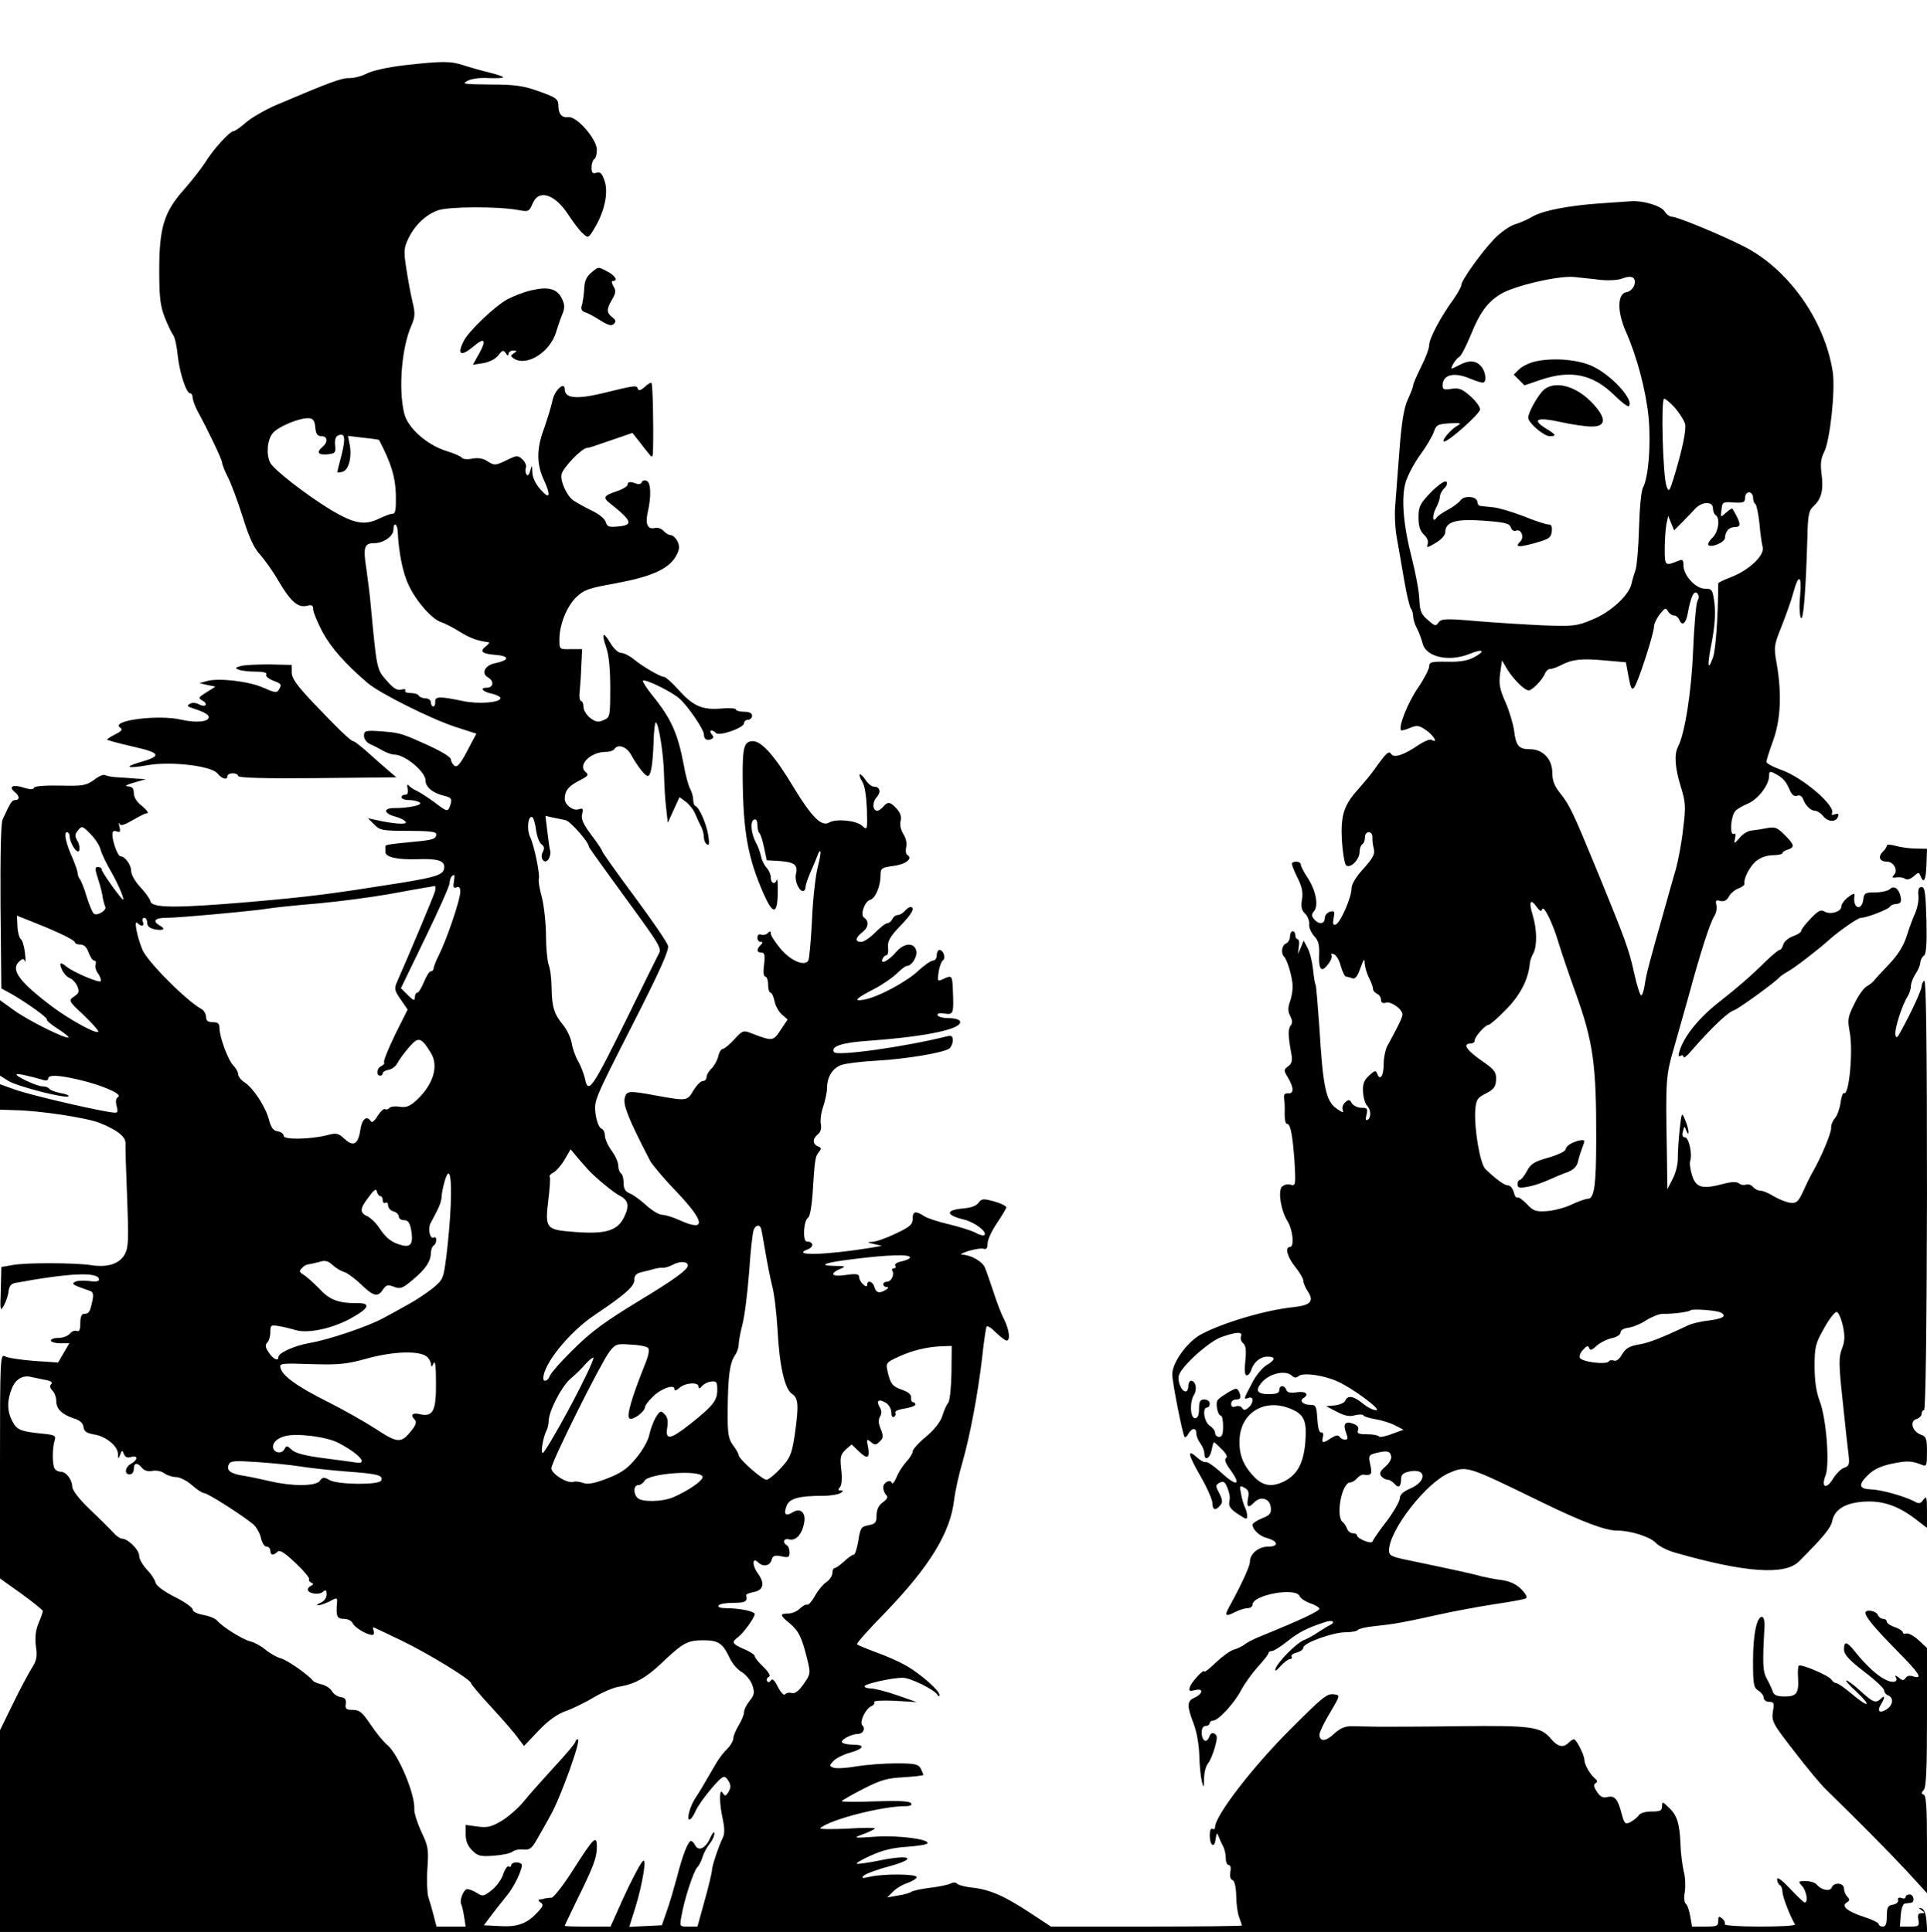 <?xml version="1.0" standalone="no"?>
<!DOCTYPE svg PUBLIC "-//W3C//DTD SVG 20010904//EN"
 "http://www.w3.org/TR/2001/REC-SVG-20010904/DTD/svg10.dtd">
<svg version="1.0" xmlns="http://www.w3.org/2000/svg"
 width="720pt" height="722pt" viewBox="0 0 720 722"
 preserveAspectRatio="xMidYMid meet">
<g transform="translate(0,722) scale(0.1,-0.1)"
fill="#000000" stroke="none">
<path d="M1510 6976 c-60 -7 -120 -20 -140 -31 -19 -10 -48 -17 -65 -17 -28 1
-70 -14 -272 -100 -40 -17 -90 -46 -112 -64 -21 -19 -43 -34 -48 -34 -14 0
-78 -70 -106 -117 -15 -23 -50 -68 -79 -101 -75 -84 -93 -142 -93 -302 0 -102
4 -134 21 -177 11 -28 25 -57 31 -65 6 -7 14 -42 17 -77 8 -67 32 -141 47
-141 5 0 9 -8 9 -17 1 -10 9 -32 18 -49 39 -71 92 -182 92 -193 0 -6 9 -30 21
-53 12 -23 37 -90 56 -150 24 -78 43 -118 65 -141 16 -18 48 -62 69 -99 45
-76 72 -100 106 -92 18 5 23 2 23 -13 0 -10 16 -49 35 -85 32 -59 85 -119 168
-190 44 -38 234 -133 324 -163 l83 -27 -22 -41 c-37 -73 -50 -89 -62 -77 -6 6
-11 16 -11 21 0 11 -42 35 -115 67 -72 32 -82 34 -147 39 -58 4 -63 2 -63 -17
0 -12 10 -25 23 -31 12 -5 33 -16 47 -24 14 -8 33 -15 43 -15 40 0 117 -64
117 -97 0 -25 28 -48 73 -58 23 -6 26 -11 21 -29 -10 -32 -11 -32 -57 3 -23
17 -53 37 -67 44 -14 6 -29 16 -33 22 -5 6 -7 0 -4 -12 3 -16 0 -23 -9 -23 -8
0 -14 -4 -14 -10 0 -5 12 -10 28 -10 15 0 33 -4 40 -9 15 -9 -38 -21 -96 -21
-42 0 -38 -21 6 -32 17 -5 34 -13 38 -20 7 -11 -47 -7 -113 8 l-28 6 23 -23
c21 -22 30 -24 127 -24 75 0 105 -3 105 -12 0 -18 -12 -22 -76 -28 -104 -10
-114 -12 -114 -18 0 -4 0 -13 0 -21 0 -19 43 -29 117 -27 77 3 103 -5 103 -29
0 -28 -24 -37 -166 -60 -265 -42 -335 -51 -564 -71 -271 -23 -363 -23 -368 3
-2 9 -19 33 -38 53 -19 20 -34 47 -34 60 0 23 -23 55 -40 55 -10 0 -30 55 -30
81 0 13 5 16 16 12 13 -5 15 -1 10 18 -3 13 -3 18 0 11 4 -10 17 -6 50 13 24
14 46 25 49 25 14 -1 7 10 -17 30 -17 13 -28 31 -28 46 0 18 -6 24 -22 25 -14
1 -6 6 22 14 l45 13 -35 2 c-19 2 -51 4 -71 5 -20 1 -41 5 -46 8 -6 4 -25 -4
-42 -18 -30 -21 -42 -23 -127 -21 -56 1 -95 -2 -97 -8 -2 -7 -16 -7 -40 1 -40
12 -56 3 -32 -17 19 -15 19 -30 2 -30 -13 0 -18 -9 -47 -72 -7 -15 -9 -135 -8
-327 l3 -305 37 -20 c62 -36 137 -90 133 -96 -2 -4 16 -19 41 -35 24 -15 42
-30 40 -32 -8 -8 -151 63 -203 101 l-53 38 0 -141 0 -141 32 -20 c35 -21 215
-67 224 -57 3 3 -10 9 -30 12 -20 4 -39 11 -42 16 -3 5 -14 9 -25 9 -21 0
-104 39 -97 45 3 4 47 -6 96 -20 13 -5 22 -3 22 4 0 15 37 14 114 -4 87 -20
164 -54 148 -64 -9 -5 -11 -17 -6 -35 6 -27 6 -27 -32 -21 -88 15 -303 66
-351 84 l-53 19 0 -48 0 -47 60 -2 c91 -2 262 -28 311 -47 66 -26 99 -52 98
-77 -1 -12 2 -103 6 -203 6 -153 5 -185 -8 -210 -19 -37 -65 -52 -127 -42 -60
9 -245 10 -295 0 l-40 -7 -2 -85 c-3 -80 -2 -83 12 -58 8 15 16 39 17 53 2 17
9 27 23 30 205 38 315 43 315 13 0 -7 -14 -9 -39 -5 -21 2 -44 1 -52 -4 -13
-8 -7 -11 59 -34 10 -4 12 -14 7 -37 -9 -42 -13 -48 -31 -48 -9 0 -14 -11 -14
-35 0 -25 -4 -33 -13 -29 -8 3 -20 -2 -27 -11 -7 -8 -25 -15 -41 -15 -16 0
-29 -4 -29 -10 0 -5 16 -10 35 -10 l34 0 -21 -36 -21 -36 -90 6 c-49 4 -98 11
-108 17 -18 9 -19 -2 -19 -410 l0 -420 80 -57 c44 -32 80 -61 80 -65 0 -3 -7
-24 -16 -45 -11 -27 -14 -53 -10 -86 6 -39 3 -54 -17 -85 -13 -21 -45 -81 -70
-133 l-47 -96 0 -377 0 -377 3601 0 3600 0 -3 42 c-2 26 -9 43 -18 46 -13 3
-13 2 0 -7 13 -9 13 -11 -1 -11 -12 0 -15 -7 -11 -25 4 -23 1 -25 -32 -25
l-37 0 3 43 c2 24 8 43 16 43 6 1 17 2 22 3 16 2 11 31 -5 31 -8 0 -15 -4 -15
-10 0 -5 -7 -7 -15 -3 -10 3 -15 0 -13 -8 2 -8 -7 -15 -19 -17 -19 -3 -23 -10
-23 -43 0 -28 -4 -39 -15 -39 -8 0 -15 4 -15 9 0 5 -24 17 -52 26 -65 21 -90
41 -68 55 12 7 12 12 2 22 -6 6 -12 20 -12 30 0 22 -38 25 -46 4 -6 -16 -38
-10 -55 10 -6 8 -25 14 -42 14 -29 0 -29 -1 -14 -18 17 -18 24 -62 10 -62 -3
0 -28 23 -55 52 -30 32 -48 45 -48 35 0 -9 5 -19 10 -22 6 -3 10 -15 10 -26 0
-16 28 -90 47 -121 2 -5 -57 -8 -132 -8 -77 0 -134 4 -131 9 3 5 -1 14 -9 21
-13 10 -15 9 -15 -9 0 -19 -6 -21 -49 -21 l-49 0 -7 40 c-4 22 -11 43 -17 46
-5 3 -7 23 -3 44 3 21 2 55 -4 76 -5 22 -11 66 -12 99 -3 80 -13 112 -44 140
-23 23 -25 23 -25 5 0 -17 -7 -20 -40 -20 -22 0 -42 -6 -47 -14 -4 -7 -18 -18
-30 -25 -21 -10 -23 -8 -34 31 -14 55 -26 69 -54 62 -16 -4 -26 1 -38 20 -12
18 -14 27 -5 32 8 5 7 10 -3 18 -18 15 -39 52 -39 69 0 18 -30 77 -39 77 -4 0
-12 -5 -19 -12 -21 -21 -41 -17 -68 15 -37 44 -71 49 -339 46 -126 -2 -261 -2
-300 -2 -38 1 -86 1 -105 2 -25 0 -43 -8 -65 -28 -31 -30 -55 -31 -55 -3 1 10
18 46 40 82 38 64 38 65 15 68 -26 4 -40 -7 -161 -128 -141 -140 -284 -325
-284 -368 0 -7 -4 -10 -10 -7 -6 4 -10 -6 -10 -24 0 -39 18 -50 22 -14 4 25 5
26 12 8 4 -11 12 -28 17 -37 5 -10 9 -29 9 -43 0 -14 5 -25 11 -25 7 0 9 -11
6 -26 -3 -15 0 -28 8 -30 8 -3 13 -26 14 -59 0 -29 5 -65 11 -80 5 -14 10 -28
10 -31 0 -2 -160 -4 -356 -4 l-357 0 -70 46 c-101 67 -155 91 -219 99 -32 3
-60 11 -63 16 -4 5 -13 5 -23 0 -9 -5 -44 -12 -77 -16 -33 -4 -64 -11 -70 -15
-5 -4 -28 -11 -50 -14 l-40 -7 21 21 c11 12 36 27 55 33 19 7 35 17 34 22 0
12 -126 13 -175 1 -28 -6 -33 -6 -23 4 7 7 49 23 95 35 109 30 81 46 -36 22
-44 -9 -82 -14 -85 -12 -2 3 22 17 54 31 41 19 82 29 132 32 40 3 76 8 78 13
10 15 -108 31 -194 25 -84 -6 -85 -5 -47 9 22 8 42 18 45 21 3 4 -43 4 -104 0
-60 -3 -105 -2 -100 2 36 32 231 82 317 82 19 0 27 4 22 11 -5 8 -46 10 -135
7 -70 -3 -126 -2 -124 1 2 3 38 24 81 46 65 33 89 40 150 43 41 3 74 6 74 9 0
2 -5 13 -10 24 -9 16 -22 19 -91 19 -44 0 -111 -5 -149 -11 -38 -7 -76 -9 -86
-5 -16 6 -16 8 0 25 9 10 37 24 62 31 53 15 58 30 10 30 -19 0 -37 4 -40 9 -6
9 36 31 59 31 19 0 30 19 17 32 -12 12 12 63 34 72 8 3 13 10 10 15 -4 5 28 7
76 5 l83 -5 -74 26 c-40 14 -84 25 -97 25 -13 0 -24 4 -24 8 0 9 102 32 143
32 28 0 116 -43 129 -63 5 -8 8 -8 8 -1 0 16 -68 76 -122 108 -24 14 -75 37
-112 50 -38 14 -71 28 -74 31 -3 3 44 56 104 117 167 173 245 300 259 423 4
33 18 96 31 140 28 98 58 255 74 395 6 57 14 108 16 112 3 5 19 -5 35 -22 17
-16 35 -30 40 -30 15 0 10 40 -9 79 -11 20 -29 68 -41 106 -13 39 -27 79 -32
90 -11 22 -52 45 -83 46 -12 0 -1 6 23 14 24 7 49 11 57 8 10 -3 14 3 14 20 0
14 16 48 35 76 19 28 35 55 35 59 0 5 -20 15 -45 22 -41 11 -47 11 -59 -5 -7
-11 -29 -19 -56 -21 -69 -6 -68 -25 3 -42 41 -11 87 -46 75 -58 -4 -3 -19 1
-35 10 -16 8 -61 22 -99 31 -38 9 -79 22 -91 30 -32 21 -43 19 -43 -10 0 -21
-10 -30 -63 -55 -35 -17 -75 -31 -88 -31 -21 -1 -20 -2 6 -8 l30 -7 -40 -7
c-173 -28 -302 -31 -237 -6 24 9 22 29 -3 29 -17 0 -13 79 5 90 6 4 13 42 16
86 8 130 10 142 23 158 11 13 10 17 -3 22 -20 8 -21 28 0 45 10 8 14 22 11 38
-3 14 1 44 9 66 7 22 14 52 14 67 0 43 20 76 54 88 17 6 76 13 131 16 110 6
253 30 273 46 6 6 12 19 12 30 0 16 -5 19 -22 15 -160 -40 -412 -75 -422 -59
-13 22 30 36 137 43 214 16 344 44 334 72 -2 7 -21 12 -42 12 -21 0 -40 5 -42
11 -2 7 8 9 27 6 33 -5 34 0 30 93 -2 49 -4 51 -34 37 -24 -11 -24 -10 -19 26
3 20 11 40 16 43 12 8 2 39 -13 39 -5 0 -10 -9 -10 -20 0 -11 -6 -20 -14 -20
-8 0 -32 -17 -54 -37 -42 -41 -152 -100 -204 -109 -43 -8 -30 5 40 41 29 15
66 41 82 56 16 16 33 29 38 29 19 0 41 36 35 58 -8 31 -46 28 -75 -6 -27 -32
-60 -49 -51 -26 3 7 9 14 15 14 5 0 8 13 6 30 -2 23 7 39 45 79 45 46 58 71
38 71 -5 0 -14 -7 -21 -15 -7 -8 -19 -15 -27 -15 -7 0 -16 -7 -19 -15 -4 -8
-12 -15 -18 -15 -7 0 -27 -16 -46 -35 -19 -19 -42 -35 -52 -35 -25 0 -23 15 5
37 22 17 25 41 5 54 -15 10 3 61 23 66 20 6 39 51 39 93 0 25 4 28 49 34 46 6
73 28 51 41 -6 4 -7 17 -4 30 3 14 -1 33 -11 48 -9 15 -14 34 -10 49 4 16 -1
30 -15 46 -24 26 -33 27 -50 7 -7 -8 -17 -15 -22 -15 -18 0 -20 31 -3 50 18
20 13 40 -10 40 -8 0 -22 11 -31 25 -9 14 -19 23 -22 21 -2 -3 2 -16 10 -28 9
-14 15 -54 17 -103 2 -78 2 -79 -18 -61 -22 20 -97 27 -123 12 -28 -17 -65 20
-133 132 -70 117 -119 172 -152 172 -33 0 -39 -23 -38 -140 2 -203 20 -298 79
-432 34 -77 51 -76 52 4 1 35 -1 57 -3 51 -7 -21 -23 -15 -23 8 0 11 -7 27
-15 35 -8 9 -18 27 -21 42 -3 15 -11 38 -19 52 -19 35 -23 82 -7 87 7 3 12 -4
12 -20 0 -13 3 -27 8 -31 4 -4 12 -29 17 -54 l10 -47 50 -3 c54 -4 67 -15 59
-48 -6 -24 11 -64 26 -64 6 0 10 7 10 15 0 8 9 34 19 57 11 24 22 52 26 62 3
10 8 17 10 14 3 -2 -2 -30 -10 -61 -8 -31 -18 -120 -21 -196 -4 -77 -10 -145
-14 -151 -14 -23 -67 0 -104 45 -20 24 -36 49 -36 56 0 10 -3 10 -11 2 -6 -6
-18 -9 -25 -6 -8 3 -14 -1 -14 -11 0 -9 5 -16 12 -16 9 0 9 -3 0 -12 -16 -16
-15 -28 3 -28 12 0 14 -9 10 -45 -4 -28 -2 -45 5 -45 5 0 10 -13 10 -30 0 -16
4 -30 9 -30 5 0 11 -14 15 -31 3 -18 16 -40 27 -50 l22 -19 -26 -39 c-28 -43
-31 -43 -111 -12 -28 11 -32 10 -62 -23 -18 -20 -38 -36 -43 -36 -6 0 -14 -12
-17 -27 -4 -16 -15 -36 -25 -46 -11 -10 -19 -24 -19 -32 0 -8 -6 -15 -14 -15
-8 0 -23 -16 -35 -35 -23 -40 -25 -40 -136 -20 -107 20 -114 19 -121 -9 -6
-27 15 -80 95 -234 8 -15 51 -66 97 -114 109 -114 114 -154 13 -108 -24 11
-53 20 -65 20 -11 0 -38 16 -60 36 -21 19 -49 40 -61 44 -17 7 -23 18 -23 39
0 16 -4 33 -10 36 -5 3 -10 16 -10 29 0 12 -11 37 -25 56 -14 19 -25 44 -25
56 0 12 -6 24 -14 27 -8 3 -17 27 -21 55 -6 48 -4 53 135 326 104 204 140 284
136 301 -3 13 -60 96 -126 185 -66 89 -120 165 -120 169 0 3 -18 31 -41 61
-30 40 -39 60 -34 78 5 20 3 23 -14 17 -20 -6 -51 17 -51 40 0 29 14 47 53 67
34 17 38 22 26 32 -33 25 16 76 75 76 14 0 28 5 31 10 13 21 46 10 63 -21 24
-43 52 -79 62 -79 12 0 19 42 22 128 1 39 5 72 8 72 11 0 30 -123 31 -196 1
-38 4 -94 8 -124 l6 -55 22 48 22 48 24 -18 c13 -10 30 -31 36 -48 7 -16 17
-38 22 -47 5 -10 9 -27 9 -37 0 -11 5 -23 12 -27 8 -5 9 5 4 36 -7 42 -33 102
-48 108 -5 2 -8 13 -8 23 0 11 -5 30 -12 42 -6 12 -17 51 -23 87 -23 121 -47
174 -119 263 -21 26 -36 50 -34 53 8 8 110 -42 138 -68 32 -29 90 -115 90
-132 0 -18 10 -25 26 -19 11 4 12 9 3 19 -13 16 2 19 17 4 12 -12 104 20 104
37 0 7 7 13 15 13 8 0 15 7 15 15 0 10 -10 15 -30 15 -16 0 -30 4 -30 8 0 5
-25 7 -55 4 -71 -6 -105 9 -159 69 -24 27 -49 49 -54 49 -14 0 -80 38 -115 67
-16 13 -37 23 -47 23 -10 0 -27 16 -39 36 -28 47 -35 39 -16 -16 10 -28 15
-80 15 -151 0 -106 -1 -110 -24 -120 -20 -9 -29 -8 -50 7 -14 11 -26 29 -26
42 0 12 -4 22 -9 22 -5 0 -8 17 -5 38 2 20 5 64 6 97 l3 59 -42 0 c-43 -1 -43
-1 -43 36 0 55 27 123 63 158 29 28 46 34 147 52 131 24 197 53 224 99 15 26
16 37 8 57 -7 13 -18 24 -26 24 -7 0 -19 7 -27 16 -7 8 -21 13 -30 11 -29 -8
-39 14 -29 58 14 60 12 112 -4 118 -8 3 -16 1 -18 -5 -3 -7 -11 -9 -19 -6 -24
9 -34 8 -34 -3 0 -6 -17 -17 -38 -24 -53 -18 -56 -24 -27 -47 83 -66 88 -81
26 -86 -31 -3 -38 0 -43 17 -3 12 -26 31 -57 45 -28 14 -58 31 -67 38 -23 19
-46 70 -41 95 4 23 74 97 95 99 6 0 19 4 27 7 8 3 44 15 79 27 l64 22 26 -33
c14 -18 31 -40 38 -48 10 -13 13 -9 13 24 2 85 -1 240 -6 244 -2 2 -14 -4 -25
-15 -16 -14 -23 -15 -26 -7 -5 14 -6 14 -137 -18 -94 -22 -136 -17 -136 16 0
32 -39 -4 -46 -43 -4 -20 -18 -65 -30 -100 -29 -76 -30 -133 -4 -191 30 -64
25 -81 -10 -41 -19 21 -30 45 -31 64 -1 29 -1 30 -8 6 -4 -15 -10 -20 -14 -13
-4 6 -5 18 -2 25 3 8 -3 22 -13 31 -17 16 -21 16 -61 -4 -40 -19 -44 -19 -68
-4 -17 12 -36 15 -58 11 -19 -4 -36 -2 -39 3 -3 5 -30 17 -60 26 -72 23 -144
87 -156 141 -22 91 -9 246 27 327 14 33 15 45 4 90 -7 29 -17 84 -23 124 -10
63 -9 76 7 110 24 51 66 91 112 107 40 14 223 15 299 1 39 -7 41 -6 54 24 22
55 83 36 133 -41 19 -29 43 -61 55 -71 20 -18 21 -18 46 25 36 62 50 131 34
174 -9 26 -16 33 -30 28 -14 -4 -18 0 -18 20 0 14 5 28 10 31 6 3 10 19 10 35
0 40 -75 126 -106 122 -26 -3 -38 12 -38 47 -1 21 -11 28 -71 49 -58 21 -89
26 -182 26 -100 1 -109 2 -86 14 15 8 47 12 79 10 30 -1 54 0 54 3 0 3 -24 11
-52 18 -29 7 -72 19 -96 27 -49 16 -78 16 -222 0z m-332 -1353 c2 -25 8 -33
23 -33 23 0 25 -22 4 -40 -24 -20 -17 -31 18 -28 29 3 32 6 29 34 -2 21 2 33
12 37 25 10 28 -9 12 -74 -9 -33 -16 -62 -16 -64 0 -2 9 -1 20 2 23 6 36 57
26 104 l-6 30 58 -7 c31 -3 57 -7 58 -8 45 -85 61 -138 63 -203 1 -56 -1 -73
-12 -73 -8 0 -29 -8 -48 -17 -56 -28 -95 -21 -184 32 -94 58 -210 148 -225
175 -16 30 -12 86 9 111 20 25 103 59 136 56 15 -1 21 -11 23 -34z m308 -390
c4 -80 19 -154 41 -200 28 -60 87 -127 121 -138 13 -4 45 -20 70 -36 41 -25
67 -34 107 -39 6 0 1 -7 -9 -15 -25 -19 -15 -28 31 -32 59 -4 59 -20 1 -32
-37 -8 -51 -38 -24 -53 23 -13 20 -38 -5 -38 -29 0 -15 -16 21 -23 16 -4 30
-11 30 -16 0 -17 -83 -23 -140 -11 -86 18 -105 18 -104 -2 1 -10 -2 -18 -7
-18 -5 0 -9 7 -9 15 0 8 -9 15 -19 15 -11 0 -23 5 -26 10 -3 6 -17 10 -31 10
-14 0 -23 4 -20 9 4 5 -3 7 -15 4 -15 -4 -29 4 -54 33 -38 43 -37 41 -60 284
-3 36 -11 96 -16 133 -13 81 -8 97 28 97 36 0 73 26 73 51 0 30 15 22 16 -8z
m517 -1115 c3 -23 12 -47 20 -53 11 -8 12 -16 5 -29 -13 -24 8 -49 22 -26 5 8
8 22 6 30 -3 8 -7 41 -11 73 l-7 58 26 -6 c14 -3 36 -7 49 -10 18 -4 87 -82
87 -99 0 -3 56 -81 124 -174 146 -200 150 -206 136 -229 -5 -10 -55 -110 -110
-223 -141 -286 -152 -301 -165 -239 -4 17 -15 46 -25 63 -10 17 -21 48 -24 68
-4 21 -18 50 -31 66 -34 41 -43 68 -44 138 0 34 -5 74 -11 88 -5 15 -10 64
-10 110 0 45 -7 108 -15 141 -9 32 -14 64 -12 69 6 16 -17 126 -32 158 -14 27
-8 83 8 74 5 -3 11 -25 14 -48z m-1663 -17 c16 -16 32 -41 36 -57 4 -15 22
-53 40 -83 28 -49 55 -115 41 -101 -18 18 -77 102 -77 110 0 6 -6 10 -14 10
-12 0 -12 -7 1 -47 9 -27 16 -57 17 -69 2 -11 6 -25 9 -32 8 -12 -28 -36 -42
-27 -5 3 -17 31 -27 63 -9 31 -21 61 -26 67 -4 5 -8 15 -8 22 0 7 -9 32 -19
56 -25 55 -34 97 -21 97 5 0 10 -6 10 -14 0 -25 27 -68 35 -56 4 7 2 23 -5 36
-11 19 -11 26 0 39 16 20 17 20 50 -14z m1356 -177 c-4 -19 -1 -24 10 -20 10
4 14 -2 14 -17 0 -28 -50 -176 -79 -234 -12 -23 -21 -47 -21 -53 0 -5 -5 -10
-10 -10 -6 0 -17 -18 -26 -40 -9 -22 -20 -40 -25 -40 -5 0 -9 -8 -9 -17 0 -14
-5 -13 -26 8 l-26 26 91 188 c50 103 91 195 91 205 0 15 8 30 17 30 2 0 1 -12
-1 -26z m-71 -36 c-6 -20 -95 -232 -140 -334 -13 -29 -12 -34 12 -69 l26 -38
-47 -94 c-25 -52 -44 -98 -41 -103 3 -4 -2 -10 -10 -14 -17 -6 -21 -36 -5 -36
6 0 10 4 10 9 0 5 10 11 22 13 12 2 27 13 33 25 6 12 25 38 43 59 36 41 45 39
82 -21 30 -49 9 -118 -53 -176 -25 -23 -39 -29 -64 -25 -18 3 -35 0 -39 -5 -3
-5 -10 -7 -15 -4 -5 3 -17 -8 -28 -25 -11 -19 -22 -27 -25 -21 -16 25 -34 9
-40 -33 -8 -53 -26 -63 -60 -31 -22 20 -29 22 -63 13 -63 -16 -163 -18 -163
-3 0 8 -10 15 -22 17 -16 2 -25 13 -33 43 -12 48 -58 118 -91 140 -13 8 -24
22 -24 30 0 8 -8 23 -18 33 -20 20 -52 107 -52 141 0 16 -6 21 -25 21 -18 0
-25 5 -25 20 0 10 -8 24 -17 29 -56 30 -204 179 -221 222 -21 51 -32 113 -19
100 16 -16 27 -13 21 4 -4 8 -1 15 5 15 6 0 11 -8 11 -19 0 -12 9 -20 28 -24
33 -6 43 1 19 14 -29 17 -19 29 26 29 44 0 330 26 382 35 17 3 100 12 186 19
85 8 204 24 265 35 60 11 120 22 134 24 14 2 29 5 33 6 5 0 5 -9 2 -21z
m-1402 -156 c31 -14 57 -29 57 -34 0 -4 9 -8 21 -8 13 0 23 -10 30 -30 6 -16
15 -30 21 -30 6 0 8 -6 5 -14 -3 -7 1 -24 10 -35 8 -12 12 -25 9 -28 -7 -7
-102 34 -127 54 -24 20 -30 16 -17 -12 6 -13 19 -27 28 -30 9 -3 22 -16 28
-29 9 -21 8 -27 -11 -40 -22 -15 -22 -16 37 -71 32 -31 56 -58 53 -61 -8 -9
-108 46 -172 94 -126 95 -158 140 -121 171 11 9 15 9 19 -1 3 -7 3 7 0 32 -3
25 -10 48 -16 51 -5 4 -11 25 -12 47 l-2 40 51 -20 c28 -11 77 -31 109 -46z
m1975 -884 c31 -33 92 -82 113 -94 37 -18 42 -39 21 -82 -24 -51 -68 -65 -184
-56 -109 8 -112 12 -99 121 5 42 8 81 5 85 -3 4 4 12 15 17 10 6 29 27 41 48
l22 38 29 -35 c17 -19 33 -38 37 -42z m-514 -133 c-2 -55 -10 -140 -16 -188
-11 -86 -12 -89 -52 -122 -23 -18 -63 -45 -91 -60 -27 -15 -68 -38 -91 -50
-55 -31 -206 -82 -277 -94 -57 -10 -117 -37 -117 -53 0 -17 -20 -7 -36 18 -13
19 -14 28 -5 37 6 6 11 23 11 39 0 26 2 27 33 22 17 -3 46 -10 62 -15 45 -13
134 5 204 43 68 37 79 58 29 58 -72 -1 -106 11 -145 54 -22 22 -48 46 -59 52
-16 10 -17 14 -6 25 7 8 18 14 25 14 7 1 25 5 40 9 22 7 33 4 50 -12 12 -11
32 -23 44 -26 12 -4 40 -25 62 -46 46 -45 63 -49 82 -19 12 17 18 19 41 10 24
-9 32 -6 70 26 48 40 67 68 68 100 0 12 5 25 10 28 6 3 10 13 10 21 0 8 -4 13
-9 9 -14 -8 -23 31 -13 52 5 10 17 32 26 50 9 17 16 39 16 50 0 10 5 36 11 57
18 64 28 23 23 -89z m-263 35 c5 0 9 -7 9 -16 0 -8 5 -12 10 -9 6 3 10 -1 10
-10 0 -9 9 -19 20 -22 11 -3 20 -12 20 -19 0 -8 9 -14 20 -14 14 0 21 -9 26
-35 9 -51 0 -67 -33 -59 -39 10 -59 25 -86 65 -12 19 -33 38 -45 44 -29 13
-28 29 6 72 20 28 28 32 30 20 2 -9 8 -17 13 -17z m1423 -122 c2 -7 9 -47 16
-88 7 -41 18 -97 25 -125 8 -27 16 -100 20 -160 7 -140 27 -225 54 -244 25
-16 26 -45 10 -157 -11 -69 -16 -82 -52 -121 -22 -24 -46 -43 -53 -43 -16 0
-104 78 -104 92 0 5 -9 21 -21 37 -18 25 -21 42 -20 137 1 123 8 170 27 199 8
11 14 29 14 40 0 11 6 45 14 75 8 30 19 118 25 195 5 78 13 149 17 158 7 20
23 22 28 5z m556 -107 c0 -5 -14 -11 -31 -15 -17 -3 -28 -10 -24 -16 3 -5 1
-10 -5 -10 -6 0 -9 -4 -6 -9 9 -14 -4 -41 -20 -41 -8 0 -14 -4 -14 -10 0 -5 6
-10 13 -10 8 0 7 -4 -3 -10 -23 -15 -37 -12 -43 10 -5 21 -27 28 -27 9 0 -8
-5 -8 -15 1 -8 7 -15 19 -15 27 0 12 -10 14 -51 8 -54 -8 -62 6 -15 25 17 7
12 9 -23 9 -71 1 -39 13 71 26 127 16 208 18 208 6z m-830 -30 c0 -16 -51 -53
-180 -131 -131 -80 -180 -115 -252 -187 -43 -42 -80 -85 -84 -95 -5 -18 -24
-25 -24 -9 0 53 97 173 191 236 115 77 149 108 149 131 0 18 7 25 28 30 15 3
36 9 47 12 11 3 25 5 31 4 6 -1 24 4 39 12 26 14 55 12 55 -3z m-149 -308 c7
-7 2 -30 -12 -64 -51 -127 -69 -193 -57 -200 13 -8 58 26 58 43 0 5 12 22 28
37 29 31 82 50 82 30 0 -8 7 -6 18 4 22 20 72 23 72 5 1 -9 4 -8 13 2 7 8 22
16 35 17 19 2 22 -2 22 -31 0 -40 -15 -59 -99 -126 -77 -61 -96 -64 -88 -15 4
24 1 40 -10 50 -14 15 -17 13 -33 -12 -9 -16 -20 -45 -24 -65 -4 -21 -25 -58
-49 -87 -33 -40 -56 -56 -108 -76 -49 -19 -72 -23 -90 -17 -13 5 -30 7 -37 4
-22 -7 -82 30 -82 51 0 23 183 390 216 434 23 30 27 32 80 28 31 -1 60 -7 65
-12z m1134 -93 c-1 -54 -6 -105 -12 -112 -6 -7 -16 -29 -22 -49 -7 -23 -30
-52 -61 -78 -28 -23 -50 -48 -50 -55 0 -7 -10 -24 -23 -38 -13 -14 -30 -40
-37 -58 -8 -19 -16 -28 -18 -22 -5 16 -32 2 -32 -17 0 -9 5 -22 11 -28 8 -8 4
-15 -12 -27 -16 -11 -23 -26 -24 -48 0 -28 -4 -33 -30 -38 -27 -5 -31 -10 -38
-58 -5 -28 -12 -52 -17 -52 -5 0 -21 -11 -36 -25 -15 -14 -31 -25 -35 -25 -5
0 -9 -8 -9 -19 0 -10 -10 -25 -23 -34 -12 -8 -31 -31 -42 -51 -11 -20 -24 -35
-29 -33 -5 2 -18 -5 -28 -15 -10 -10 -29 -18 -43 -18 -32 0 -32 -6 6 -37 34
-29 45 -52 65 -133 13 -53 13 -56 -13 -93 -19 -27 -32 -37 -45 -34 -10 3 -21
0 -25 -5 -3 -6 -15 6 -26 27 -13 26 -21 34 -27 25 -5 -8 -10 -8 -14 -2 -3 6 0
12 6 15 9 3 2 16 -19 37 -18 17 -33 35 -33 41 0 5 -18 17 -40 26 -45 20 -48
26 -22 45 20 15 62 73 62 86 0 10 -57 22 -108 22 -20 0 -31 4 -27 10 3 6 28
10 56 10 44 0 53 5 47 28 -1 4 11 9 27 12 38 7 44 33 16 71 -22 30 -20 62 2
40 18 -18 44 -13 50 9 4 16 11 19 36 14 27 -6 31 -4 31 14 0 12 -4 24 -10 27
-18 11 -11 28 9 22 24 -6 47 18 55 59 9 40 -12 61 -43 42 -26 -16 -34 -7 -22
24 10 28 46 38 136 38 28 0 57 5 65 10 12 8 12 10 1 10 -10 0 -11 3 -2 13 6 8
8 33 4 66 -5 45 -3 54 16 73 l23 20 27 -26 c32 -31 42 -26 34 18 -6 28 -5 30
11 17 15 -12 19 -12 33 2 14 13 14 20 4 46 -9 20 -10 35 -3 47 7 12 6 23 -1
35 -15 24 -4 33 22 17 12 -7 21 -23 21 -36 0 -13 4 -20 10 -17 6 4 8 10 5 15
-3 6 12 13 35 16 22 4 40 10 40 15 0 5 -4 9 -9 9 -5 0 -8 8 -7 17 1 12 -11 21
-33 29 -36 12 -45 23 -55 70 -7 30 -4 33 40 53 51 24 108 38 165 40 l35 1 -1
-100z m-1960 60 c8 -7 15 -20 16 -29 0 -12 2 -11 9 4 6 13 9 -11 9 -72 1 -106
-11 -129 -60 -118 -29 7 -37 -3 -19 -21 7 -7 4 -19 -10 -37 -41 -52 -52 -52
-136 3 -42 27 -123 73 -181 102 -112 56 -168 96 -175 126 -5 17 3 18 116 14
106 -3 132 0 211 22 96 26 192 29 220 6z m592 -76 c-49 -103 -151 -284 -159
-284 -9 0 1 57 13 82 5 9 9 26 9 37 0 36 47 128 81 158 18 15 44 40 57 56 14
15 27 25 29 23 2 -2 -11 -34 -30 -72z m-2022 -10 c25 -4 33 -10 26 -17 -6 -6
-5 -14 5 -24 8 -8 14 -25 14 -38 0 -30 20 -50 64 -65 24 -7 36 -18 38 -33 2
-17 12 -23 41 -28 43 -7 87 -43 88 -73 0 -20 1 -20 8 -2 7 18 8 18 14 2 5 -12
13 -15 27 -11 26 8 26 -11 0 -25 -23 -13 -27 -40 -5 -40 8 0 15 9 15 20 0 24
13 26 31 4 8 -10 22 -14 38 -11 15 3 35 -1 45 -9 11 -8 31 -14 44 -14 13 0 40
-13 59 -30 18 -16 39 -30 46 -30 13 0 143 -83 184 -117 11 -10 24 -33 28 -50
4 -19 13 -33 21 -33 8 0 14 -7 14 -15 0 -18 12 -19 27 -4 8 8 26 -3 67 -42 30
-28 53 -56 51 -60 -3 -4 1 -10 7 -13 10 -5 10 -7 1 -12 -7 -3 -13 -9 -13 -14
0 -15 40 -22 55 -10 12 10 15 9 15 -9 0 -13 -9 -25 -22 -31 -13 -5 -17 -9 -10
-9 7 -1 26 6 43 14 29 16 30 15 28 -7 -4 -48 0 -58 26 -58 14 0 28 -7 32 -15
6 -16 53 -45 74 -45 6 0 8 7 5 16 -3 9 -3 14 1 12 5 -2 51 -24 103 -49 98 -47
260 -146 260 -159 0 -4 35 -46 78 -92 42 -46 87 -97 98 -114 l22 -29 53 56
c37 39 70 63 104 75 28 10 74 33 104 51 30 18 70 35 90 39 61 9 104 33 161 87
81 77 98 87 157 87 57 0 73 -10 100 -67 9 -20 29 -43 45 -52 15 -9 33 -31 39
-48 9 -28 8 -37 -10 -59 -12 -15 -21 -34 -21 -43 0 -9 -9 -31 -20 -49 -11 -18
-20 -40 -20 -49 0 -8 -10 -26 -22 -38 -13 -12 -32 -37 -43 -56 -48 -83 -61
-105 -77 -129 -20 -30 -33 -80 -22 -80 5 0 16 15 23 32 8 18 35 56 60 85 40
46 46 49 58 35 15 -21 16 -32 3 -52 -9 -13 -11 -13 -20 0 -13 21 -13 -40 1
-100 6 -28 7 -52 1 -65 -18 -37 -42 -110 -42 -125 0 -8 -12 -59 -27 -112 l-27
-98 -33 0 c-34 0 -34 0 -27 38 10 61 44 165 58 182 8 8 17 26 21 40 4 14 16
36 26 49 11 13 19 31 18 40 0 9 -7 1 -15 -17 -17 -39 -43 -52 -56 -29 -5 10
-12 17 -16 17 -11 0 -32 -54 -52 -133 -11 -40 -27 -97 -38 -127 l-19 -55 -61
-3 -61 -3 24 76 c27 90 42 185 27 170 -12 -11 -56 -98 -95 -187 l-26 -58 -85
0 c-48 0 -86 1 -86 3 0 2 20 43 44 93 63 127 76 162 76 201 0 48 -11 37 -90
-87 -35 -55 -71 -101 -79 -102 -9 0 -20 -2 -26 -3 -5 -2 -14 -3 -20 -4 -5 -1
-3 -6 5 -11 12 -8 10 -14 -14 -39 -39 -41 -73 -53 -140 -49 l-58 3 30 40 c17
22 42 54 56 71 26 31 56 93 56 114 0 5 -9 10 -20 10 -11 0 -20 -5 -20 -11 0
-5 -4 -8 -9 -4 -5 3 -15 -11 -21 -30 -6 -19 -26 -46 -43 -59 -29 -23 -34 -24
-54 -11 -12 8 -29 15 -37 15 -14 0 -31 -44 -22 -58 2 -4 7 -24 10 -44 l6 -38
-55 0 -54 0 -11 43 c-6 23 -15 54 -20 69 -4 15 -6 63 -3 106 5 71 3 83 -23
137 -15 33 -27 71 -26 83 4 55 -59 205 -100 240 -16 13 -44 48 -64 78 -30 45
-41 54 -66 54 -25 0 -29 4 -26 23 2 16 -3 23 -20 25 -12 2 -26 12 -32 22 -5
10 -22 21 -37 25 -15 3 -30 10 -33 13 -16 22 -99 80 -122 85 -14 4 -39 18 -55
31 -16 14 -42 28 -58 32 -30 8 -104 54 -124 78 -7 8 -30 17 -52 21 -22 4 -39
12 -39 20 0 7 -30 29 -67 47 -43 22 -69 42 -72 54 -2 10 -16 32 -32 48 -16 17
-29 40 -29 52 0 22 -42 64 -65 64 -6 0 -21 10 -32 23 -11 12 -50 51 -87 86
-40 38 -66 72 -66 85 -1 27 -23 56 -43 56 -9 0 -19 5 -23 12 -9 14 -9 76 0
105 6 18 1 21 -52 26 -77 8 -90 14 -107 48 -19 36 -19 77 0 122 14 34 41 49
72 41 6 -1 28 -6 48 -10z m1097 -235 c80 -41 119 -85 64 -74 -12 2 -65 9 -119
16 -67 9 -103 18 -117 31 -17 16 -20 17 -28 1 -11 -19 -42 -11 -42 10 0 17 17
33 45 40 42 12 153 -2 197 -24z m-142 -89 c30 -5 108 -14 172 -19 122 -9 140
-14 132 -34 -6 -17 -162 -16 -193 2 -21 12 -26 11 -36 -3 -16 -21 -104 -21
-188 -1 -34 8 -78 17 -97 20 -47 7 -64 19 -56 40 6 16 17 17 109 11 56 -4 127
-11 157 -16z m1505 -38 c5 -13 -54 -54 -111 -78 -41 -17 -116 -18 -132 -2 -17
17 -15 48 3 48 7 0 18 7 23 16 16 28 207 42 217 16z"/>
<path d="M2150 711 c0 -5 -35 -47 -78 -93 -42 -46 -94 -104 -114 -129 -21 -26
-59 -59 -84 -74 -39 -23 -54 -26 -90 -21 l-44 6 0 -36 c0 -24 8 -43 24 -59 21
-21 31 -24 81 -20 31 2 63 9 70 15 7 6 26 10 41 8 22 -2 31 4 48 34 12 20 36
63 53 94 37 65 116 284 102 284 -5 0 -9 -4 -9 -9z"/>
<path d="M5980 6460 c-118 -8 -216 -27 -255 -50 -16 -10 -46 -23 -66 -29 -19
-6 -53 -30 -76 -54 -48 -50 -123 -155 -123 -172 0 -7 -13 -30 -29 -53 -47 -64
-91 -147 -91 -171 0 -12 -13 -48 -30 -81 -16 -33 -30 -64 -30 -70 0 -6 -9 -29
-20 -53 -14 -30 -23 -83 -31 -187 -6 -80 -13 -174 -16 -210 -3 -35 0 -89 6
-120 5 -30 18 -100 27 -155 9 -55 21 -104 26 -110 4 -5 8 -18 8 -28 0 -10 6
-31 14 -45 8 -15 17 -40 21 -55 11 -52 98 -72 175 -41 51 21 63 12 18 -12 -23
-13 -53 -18 -100 -17 -60 1 -68 -1 -68 -17 0 -10 -19 -47 -43 -82 -38 -56 -73
-145 -62 -157 2 -2 18 2 34 9 26 11 34 9 61 -10 27 -19 45 -50 19 -35 -5 4
-27 -5 -47 -18 -55 -38 -93 -51 -104 -35 -9 14 -19 4 -63 -58 -11 -16 -37 -47
-57 -70 -57 -62 -69 -100 -64 -196 3 -44 10 -86 15 -91 15 -15 51 20 51 49 0
13 5 26 10 29 6 3 10 15 10 26 0 10 6 19 14 19 8 0 14 -8 14 -17 -1 -10 1 -30
5 -44 5 -21 -2 -34 -38 -75 -28 -30 -45 -58 -45 -74 0 -33 -41 -128 -59 -135
-10 -4 -12 2 -8 24 5 25 3 28 -13 24 -11 -3 -20 -14 -20 -24 0 -23 -23 -25
-40 -4 -10 12 -10 18 0 30 18 21 6 80 -25 126 -14 21 -25 43 -25 49 0 10 -23
14 -32 5 -3 -3 6 -27 19 -53 18 -35 22 -56 18 -83 -5 -27 -2 -41 12 -54 10
-10 16 -28 15 -39 -2 -12 7 -31 18 -44 16 -16 20 -33 19 -65 -3 -60 8 -74 32
-42 11 13 18 29 14 35 -3 6 0 7 9 4 9 -3 21 -24 26 -45 6 -21 15 -39 20 -39 4
0 15 -3 23 -6 11 -4 19 7 30 38 12 34 16 38 16 18 1 -14 8 -38 16 -54 8 -15
15 -34 15 -41 0 -7 7 -15 15 -19 8 -3 15 -13 15 -22 0 -11 6 -15 19 -11 20 5
61 -25 61 -44 0 -9 -7 -25 -30 -69 -8 -14 -19 -36 -27 -50 -7 -14 -13 -44 -13
-67 0 -44 -14 -64 -24 -36 -6 14 -9 13 -31 -7 -19 -18 -24 -32 -22 -61 1 -21
8 -44 15 -51 15 -15 16 -45 2 -53 -7 -4 -9 2 -4 19 5 23 3 26 -19 26 -14 0
-30 8 -36 17 -7 14 -12 15 -24 4 -9 -7 -13 -20 -10 -29 5 -12 0 -11 -24 6 -39
27 -50 83 -63 300 -6 84 -12 157 -14 161 -3 4 -7 31 -10 59 -3 29 -12 64 -20
79 l-15 28 -10 -25 -11 -25 3 28 c3 15 0 27 -4 27 -5 0 -9 7 -9 15 0 8 -4 15
-10 15 -5 0 -10 -9 -10 -20 0 -11 -7 -23 -15 -26 -15 -6 -20 -35 -8 -48 13
-12 33 -81 33 -113 0 -17 -5 -44 -11 -59 -7 -21 -7 -34 2 -51 8 -16 9 -26 2
-35 -11 -13 -10 -41 2 -106 5 -26 2 -37 -12 -47 -17 -13 -17 -15 0 -43 22 -38
22 -60 0 -58 -13 1 -17 -5 -15 -19 2 -11 3 -37 2 -57 0 -21 3 -38 9 -38 13 0
21 -42 28 -143 5 -87 4 -90 -16 -84 -11 3 -25 -1 -32 -9 -14 -18 -3 -88 22
-128 20 -33 26 -96 9 -96 -20 0 -10 -38 20 -75 17 -21 30 -44 30 -52 0 -7 7
-25 16 -38 25 -38 12 -53 -53 -60 -106 -11 -263 -58 -346 -102 -52 -29 -107
-105 -107 -149 0 -30 39 -226 46 -234 3 -3 10 3 15 13 13 22 29 22 29 0 0 -10
7 -27 15 -37 8 -11 15 -28 15 -38 0 -29 20 -20 27 12 3 17 7 30 9 30 2 0 15
-12 29 -26 17 -17 23 -29 16 -33 -7 -5 -2 -19 14 -41 46 -63 27 -68 -36 -10
-24 22 -48 38 -54 36 -5 -2 -20 6 -32 17 -39 35 -35 13 12 -69 25 -43 45 -89
45 -101 0 -26 12 -30 29 -9 10 11 9 21 -3 45 -15 28 -15 31 1 40 14 7 20 4 29
-19 7 -16 11 -37 8 -47 -5 -22 2 -33 39 -56 24 -16 27 -16 27 -2 0 9 -4 24 -9
33 -4 9 -11 32 -14 50 -6 30 -5 32 13 22 15 -8 18 -17 13 -40 -6 -33 1 -38 24
-14 24 24 57 14 61 -18 3 -23 -2 -30 -32 -42 -20 -8 -36 -19 -36 -24 0 -18 26
-43 54 -50 43 -12 45 -32 4 -32 -36 0 -68 -27 -68 -58 0 -15 -32 -85 -76 -165
-20 -36 -16 -40 20 -22 16 8 37 15 47 15 11 0 19 6 19 13 0 37 163 66 176 32
3 -8 21 -20 40 -27 19 -6 34 -16 34 -20 0 -9 -77 -45 -220 -103 -25 -10 -52
-24 -60 -31 -8 -6 -26 -15 -40 -19 -14 -4 -44 -26 -67 -48 -24 -23 -43 -38
-43 -34 0 13 -47 -37 -54 -57 -5 -16 -3 -17 20 -12 32 8 29 -14 -4 -29 -27
-12 -28 -30 -2 -97 12 -31 20 -80 21 -118 1 -36 5 -78 9 -95 7 -29 8 -29 9 9
0 22 7 47 14 55 8 9 19 36 26 60 10 36 10 45 -1 52 -8 5 -15 2 -20 -12 -10
-26 -28 -15 -28 17 0 15 6 24 15 24 8 0 15 5 15 10 0 6 6 10 13 10 19 0 82 68
105 115 12 22 39 60 61 85 23 25 41 48 41 53 0 4 6 7 13 7 6 0 32 16 57 36 44
35 74 50 138 71 30 11 46 2 20 -11 -7 -3 -26 -15 -43 -26 -16 -11 -41 -25 -55
-30 -28 -13 -94 -79 -104 -106 -4 -12 2 -9 18 9 14 15 30 27 36 27 6 0 9 4 6
9 -3 5 5 12 19 15 14 4 25 12 25 19 0 17 110 57 158 57 22 0 43 4 46 9 3 4 31
11 63 14 76 8 107 14 234 42 58 13 155 31 214 40 60 9 112 18 117 22 6 3 -2
18 -17 33 -19 19 -41 30 -73 35 -26 3 -60 10 -77 14 -30 9 -104 25 -262 58
-75 15 -83 19 -83 39 0 75 139 254 226 290 65 27 64 27 345 -110 150 -73 237
-106 281 -106 51 0 122 -23 144 -45 11 -13 45 -30 75 -38 258 -74 409 -85 461
-32 91 91 119 125 124 151 9 43 48 67 116 72 70 5 128 -14 194 -64 l44 -34 0
62 c0 54 -2 59 -13 44 -11 -16 -17 -17 -36 -6 -37 19 -123 43 -160 44 -45 1
-49 17 -12 53 21 21 47 34 90 43 57 12 74 11 114 -5 15 -6 17 -1 17 49 0 50
-3 58 -24 65 -31 12 -42 51 -15 58 10 3 19 12 19 19 0 8 4 14 9 14 6 0 10 304
11 806 0 546 -3 803 -10 799 -5 -3 -10 -13 -10 -21 0 -14 -38 -96 -78 -169
-13 -24 -17 -27 -20 -12 -4 20 25 111 45 142 7 11 13 29 13 40 0 11 8 31 17
45 9 13 18 33 18 43 1 10 7 22 14 26 8 5 11 44 9 132 -3 102 -6 124 -18 124
-11 0 -14 -9 -12 -32 2 -18 -4 -47 -12 -65 -8 -18 -23 -57 -32 -87 -12 -37
-33 -70 -66 -105 -27 -28 -52 -55 -56 -61 -4 -5 -16 -15 -27 -21 -11 -6 -32
-35 -46 -65 -25 -49 -26 -60 -18 -104 14 -69 -2 -242 -21 -230 -4 2 -10 -14
-13 -36 -3 -22 -12 -48 -21 -58 -8 -9 -15 -25 -14 -36 1 -19 -39 -114 -69
-165 -8 -14 -24 -46 -35 -71 -18 -39 -25 -46 -47 -44 -14 1 -42 12 -61 23 -19
12 -42 22 -51 22 -9 0 -22 6 -29 14 -6 8 -18 12 -26 9 -8 -3 -20 -1 -27 5 -8
6 -27 6 -57 -2 -79 -21 -102 -15 -117 29 -7 21 -11 47 -8 56 9 27 -5 89 -20
89 -9 0 -11 8 -7 22 5 21 6 21 13 2 5 -12 8 -14 8 -4 0 8 -6 29 -13 45 -12 30
-13 29 -20 -35 -4 -36 -7 -83 -7 -105 1 -23 -7 -57 -19 -80 l-20 -39 -2 144
c-5 261 -3 281 24 375 14 50 40 142 58 205 43 159 79 271 95 296 8 12 11 31 8
42 -4 17 -1 20 15 15 14 -3 24 2 32 17 6 11 22 25 36 30 13 5 23 13 22 17 -4
17 16 59 40 82 17 15 39 24 64 25 21 0 38 4 38 8 0 4 9 10 20 13 27 9 25 18
-12 55 -28 28 -36 31 -67 25 -20 -4 -46 -8 -58 -9 -12 -1 -32 -13 -43 -27 -21
-24 -22 -24 -17 -1 3 12 1 20 -4 16 -17 -10 -13 63 4 84 6 8 27 20 46 28 38
15 81 70 81 104 0 18 3 19 22 9 30 -16 41 -28 55 -61 8 -18 17 -26 28 -22 9 4
18 -1 22 -12 9 -25 29 -44 45 -44 7 0 22 -9 31 -21 19 -22 48 -22 55 0 3 10 0
12 -12 8 -10 -4 -15 -3 -11 3 16 27 -106 132 -187 162 -32 11 -58 25 -58 31 0
5 11 41 25 79 28 78 33 172 14 285 -12 65 -11 71 18 143 16 41 36 96 43 123
20 74 33 70 26 -9 -4 -38 -2 -75 3 -83 9 -14 18 93 24 296 2 91 5 105 25 123
28 27 36 59 28 120 -5 37 -2 58 10 81 22 44 42 230 32 299 -30 195 -169 390
-340 473 -95 47 -242 107 -261 107 -8 0 -21 9 -28 21 -14 20 -79 40 -124 37
-11 -1 -63 -4 -115 -8z m0 -286 c32 -3 67 -1 84 6 18 7 33 7 39 1 15 -15 -2
-49 -26 -53 -34 -5 -35 -72 -3 -145 43 -97 76 -223 86 -325 9 -102 -1 -222
-21 -260 -7 -12 -13 -80 -15 -152 -2 -72 -8 -142 -13 -156 -5 -14 -12 -37 -15
-52 -10 -43 -79 -107 -148 -134 -57 -24 -70 -25 -182 -21 -67 3 -179 10 -250
16 -115 10 -130 9 -141 -5 -10 -15 -14 -14 -40 9 -25 21 -30 33 -32 78 -1 30
-14 97 -27 149 -33 127 -42 232 -23 291 8 25 32 70 54 100 22 30 44 68 50 84
9 27 14 30 59 33 44 2 47 1 26 -11 -23 -13 -59 -57 -46 -57 17 0 134 104 134
120 0 10 -16 32 -37 50 -30 27 -42 31 -70 27 -27 -5 -33 -2 -33 12 0 41 42 52
103 26 20 -8 41 -15 47 -15 16 0 12 42 -7 62 -20 22 -45 23 -84 2 -29 -15 -30
-15 -20 5 6 11 17 24 24 28 7 4 25 40 41 78 34 85 63 126 113 156 50 31 215
69 273 64 25 -3 70 -7 100 -11z m279 -479 c17 -20 33 -46 37 -59 5 -23 -10
-96 -43 -204 -15 -49 -18 -52 -26 -30 -14 35 -22 328 -9 328 5 0 24 -16 41
-35z m291 -334 c0 -11 4 -22 9 -25 4 -3 11 -36 15 -73 3 -37 9 -77 12 -88 8
-30 -51 -85 -114 -110 -29 -11 -52 -22 -52 -25 -1 -134 -10 -252 -20 -278 -20
-54 -22 -30 -4 60 11 58 14 104 10 142 -7 53 -9 56 -36 56 -34 0 -80 49 -80
87 0 20 -4 24 -17 18 -52 -21 -53 -21 -53 43 0 33 3 74 6 92 l7 32 11 -27 11
-27 30 30 c17 17 39 40 49 51 25 27 66 28 66 2 0 -11 5 -23 10 -26 18 -11 11
-63 -12 -85 -12 -11 -18 -23 -15 -27 12 -11 62 11 62 27 1 24 15 40 36 40 26
0 25 13 -8 69 -2 2 -12 -4 -24 -15 -21 -19 -21 -19 -17 11 3 29 5 30 46 27 36
-2 42 0 42 18 0 11 7 20 15 20 8 0 15 -9 15 -19z m-208 -387 c-5 -11 -12 -93
-16 -184 -6 -155 -31 -313 -57 -362 -14 -28 -11 -77 11 -148 18 -58 19 -75 9
-155 -5 -49 -18 -119 -28 -155 -11 -36 -33 -117 -51 -180 -48 -170 -59 -211
-65 -252 -3 -21 -9 -38 -13 -38 -4 0 -16 37 -26 83 -20 90 -31 120 -134 372
-95 231 -107 256 -142 300 -22 27 -30 48 -30 77 0 51 -35 88 -83 88 -42 0 -53
12 -60 71 -4 26 -18 73 -32 105 -22 49 -25 68 -20 107 l7 49 20 -34 c24 -38
64 -78 80 -78 13 0 53 41 61 64 4 9 12 16 19 16 7 0 25 6 40 14 42 22 77 26
163 18 l80 -7 10 -54 c8 -43 12 -51 21 -40 14 17 74 202 74 228 0 10 10 31 22
46 18 23 22 25 30 11 5 -9 15 -16 22 -16 8 0 16 -7 20 -15 10 -27 25 -16 32
23 11 61 23 87 35 75 7 -7 8 -17 1 -29z m-599 -1145 c11 -14 16 -17 19 -7 6
17 40 -52 62 -127 10 -33 38 -116 63 -185 66 -183 78 -269 77 -550 0 -168 -7
-220 -31 -220 -9 0 -36 -10 -60 -21 -24 -12 -66 -23 -92 -25 -42 -3 -51 0 -76
26 -15 16 -31 27 -35 25 -5 -3 -11 6 -14 20 -4 14 -13 25 -21 25 -14 0 -44 22
-85 61 -20 19 -42 150 -38 219 3 38 7 46 33 60 38 19 45 28 45 62 0 21 -10 34
-47 59 -63 43 -81 69 -48 69 8 0 15 5 15 12 0 14 40 58 52 58 5 0 35 26 66 58
53 54 83 113 88 172 1 9 6 25 13 37 15 29 14 90 -3 146 -15 49 -7 61 17 26z
m688 -1515 c21 -13 6 -22 -46 -29 -30 -3 -67 -12 -82 -20 -95 -45 -143 -64
-182 -70 -33 -6 -47 -14 -60 -36 -10 -18 -22 -27 -30 -24 -8 3 -17 2 -20 -3
-9 -13 -102 -2 -108 14 -3 7 3 21 13 31 13 14 18 15 22 5 3 -10 10 -8 27 8 13
12 39 25 57 29 19 4 33 13 33 21 0 9 12 16 29 18 16 2 46 14 67 28 21 13 49
24 61 24 38 -1 98 7 104 13 7 7 102 0 115 -9z m455 -50 c8 -38 7 -57 -4 -85
-12 -32 -12 -57 3 -195 9 -88 19 -178 22 -201 4 -35 2 -42 -16 -48 -11 -3 -30
-22 -42 -41 -25 -42 -46 -33 -28 12 16 42 3 214 -22 278 -13 35 -19 76 -19
130 0 72 3 85 36 143 19 35 41 62 47 60 7 -2 17 -26 23 -53z m-2249 -38 c-3
-8 0 -20 8 -26 10 -8 12 -26 8 -66 -4 -35 -2 -54 5 -54 6 0 14 9 17 20 10 30
34 50 61 50 32 0 30 -12 -4 -32 -16 -10 -41 -40 -55 -69 -31 -59 -32 -60 -12
-53 20 8 20 -20 -1 -37 -12 -10 -17 -10 -23 -1 -4 7 -15 10 -24 6 -12 -4 -17
-1 -17 10 0 9 8 16 19 16 14 0 18 5 14 20 -3 11 -9 20 -15 20 -10 0 -60 -31
-69 -43 -8 -12 1 -57 12 -57 5 0 9 -18 9 -40 0 -29 -4 -40 -15 -40 -8 0 -15 7
-15 15 0 8 -9 20 -20 27 -21 13 -29 68 -10 68 6 0 10 7 10 15 0 8 -9 15 -20
15 -16 0 -20 -7 -20 -35 0 -24 -5 -35 -15 -35 -18 0 -21 61 -3 89 12 20 5 51
-12 51 -5 0 -10 -9 -10 -20 0 -11 -4 -20 -10 -20 -16 0 -32 39 -25 61 11 35
113 126 158 142 57 20 81 21 74 3z m191 -148 c8 -8 15 -8 25 0 16 13 92 3 143
-20 54 -23 169 -108 146 -108 -11 0 -34 11 -50 25 -34 28 -57 32 -65 11 -3 -8
-21 -16 -39 -18 l-33 -3 40 -21 c29 -15 48 -19 67 -13 16 4 30 4 33 -1 2 -4
23 -10 46 -14 23 -4 55 -14 72 -23 l31 -16 -44 -16 c-25 -10 -46 -13 -48 -9
-2 4 -22 8 -44 8 -32 0 -39 3 -34 15 4 10 -2 19 -17 24 -30 12 -40 0 -28 -32
8 -21 8 -27 -4 -27 -7 0 -17 5 -20 11 -5 7 -15 5 -31 -5 -31 -21 -37 -20 -31
4 3 11 0 18 -7 17 -7 -1 -12 18 -14 51 -3 47 -5 52 -27 52 -26 0 -41 15 -25
25 23 14 9 27 -24 22 -25 -4 -36 -1 -40 9 -7 19 -26 18 -26 -1 0 -11 -11 -15
-40 -15 -42 0 -51 13 -27 42 28 35 91 50 115 26z m-5 -123 c50 -21 61 -45 54
-127 -7 -76 -29 -118 -77 -143 -47 -24 -82 -19 -116 18 -42 44 -57 88 -52 147
10 96 97 144 191 105z m375 -178 c2 -9 -8 -26 -22 -38 -20 -17 -23 -25 -15
-36 6 -7 17 -13 24 -13 7 0 18 -7 25 -15 15 -18 25 -11 25 18 0 16 8 23 32 28
63 13 65 -37 2 -64 -26 -11 -39 -23 -39 -37 0 -10 -22 -49 -49 -85 -28 -36
-51 -70 -53 -76 -4 -11 -58 11 -58 24 0 4 -7 7 -15 7 -9 0 -19 8 -22 18 -4 9
-11 20 -15 23 -29 19 -5 149 27 149 7 0 18 7 25 15 7 8 18 15 24 14 30 -4 34
1 26 37 -8 36 -7 38 35 47 29 6 40 3 43 -16z"/>
<path d="M5740 5870 c-24 -5 -53 -19 -64 -30 l-20 -20 20 -20 20 -20 59 20
c114 39 196 22 277 -57 26 -26 50 -44 54 -41 21 22 -63 115 -135 149 -52 25
-144 33 -211 19z"/>
<path d="M5763 5758 c-23 -26 -53 -81 -53 -99 0 -19 58 -69 80 -69 28 0 25 5
-16 30 -52 33 -30 42 56 23 41 -9 93 -17 115 -17 55 -1 59 28 10 82 -64 72
-151 94 -192 50z"/>
<path d="M5347 5381 c-42 -44 -47 -54 -47 -95 0 -33 6 -50 20 -64 13 -12 18
-25 14 -36 -5 -14 -1 -14 30 5 21 12 36 29 36 40 0 39 40 51 144 43 80 -6 96
-10 101 -25 4 -11 12 -16 20 -12 19 7 31 -25 16 -40 -22 -22 -10 -24 52 -7 54
15 62 20 65 43 2 20 -1 27 -13 27 -9 0 -51 14 -93 31 -42 16 -92 31 -112 33
-19 2 -41 4 -47 5 -7 0 -13 7 -13 15 0 21 -49 26 -63 6 -7 -9 -28 -25 -47 -35
-19 -10 -38 -23 -42 -29 -15 -23 -18 4 -4 33 9 16 16 37 16 45 0 8 7 22 16 31
10 9 13 20 8 25 -5 5 -29 -11 -57 -39z"/>
<path d="M5873 2948 c-13 -6 -23 -17 -23 -23 0 -7 -29 -21 -64 -31 -53 -15
-67 -23 -81 -51 -10 -18 -22 -33 -27 -33 -4 0 -8 -7 -8 -16 0 -13 7 -15 38 -9
20 3 55 15 77 25 22 10 55 24 73 30 22 9 34 21 38 39 3 14 10 36 15 49 5 13 9
25 9 27 0 8 -24 4 -47 -7z"/>
<path d="M2209 6201 c-17 -14 -25 -31 -26 -58 -1 -21 -5 -48 -8 -60 -6 -17 -3
-25 11 -30 11 -3 36 -17 58 -31 29 -18 41 -21 50 -12 8 8 7 15 -6 24 -22 17
-23 30 -1 67 14 24 15 33 5 49 -7 12 -8 20 -2 20 20 0 9 20 -20 35 -36 19 -33
19 -61 -4z"/>
<path d="M1985 6135 c-27 -6 -68 -22 -90 -34 -48 -27 -141 -116 -161 -153 -28
-54 -13 -63 36 -22 41 35 49 24 20 -28 l-23 -41 39 6 c23 4 46 16 56 29 15 20
19 21 28 8 6 -10 10 -11 10 -2 0 6 8 12 18 12 14 0 15 -2 2 -10 -13 -9 -13
-11 0 -20 48 -31 136 24 158 100 6 19 16 49 23 66 10 24 9 36 -2 59 -18 36
-50 45 -114 30z"/>
<path d="M900 4731 c-22 -6 -23 -8 -7 -14 10 -4 39 -7 63 -7 29 0 43 -4 39
-11 -4 -5 7 -15 24 -22 33 -12 35 -15 22 -36 -7 -11 -17 -9 -57 9 -54 24 -166
37 -210 25 l-29 -8 30 -7 30 -6 -33 -21 c-31 -19 -32 -22 -16 -31 25 -14 11
-27 -13 -14 -11 6 -25 7 -33 2 -12 -7 -11 -10 5 -15 46 -15 65 -25 65 -35 0
-18 -48 -22 -101 -10 -87 21 -272 -3 -229 -30 9 -6 4 -13 -19 -24 -17 -9 -31
-18 -31 -20 0 -2 43 -14 96 -26 106 -24 110 -35 26 -59 -62 -18 -45 -24 28
-11 86 16 238 -2 262 -30 17 -21 38 -27 38 -10 0 6 9 10 20 10 11 0 20 -5 20
-10 0 -7 99 -10 296 -8 l295 3 -33 28 c-18 16 -53 46 -77 68 -24 21 -47 39
-51 39 -9 0 -57 46 -153 147 -58 62 -77 88 -77 110 l0 28 -83 2 c-45 0 -93 -2
-107 -6z"/>
<path d="M7050 4060 c0 -5 -7 -16 -16 -24 -18 -19 -10 -36 16 -36 26 0 43 -33
27 -49 -9 -10 -8 -12 8 -10 11 2 26 0 33 -5 8 -5 21 -1 32 9 18 16 20 16 26 1
12 -31 20 -15 22 43 l2 59 -43 1 c-23 0 -57 5 -74 10 -18 5 -33 6 -33 1z"/>
<path d="M7061 3897 c-7 -6 -31 -12 -54 -12 -38 0 -42 -2 -45 -27 -2 -16 -9
-28 -18 -28 -12 0 -19 19 -15 43 2 11 -7 8 -29 -10 -11 -10 -20 -23 -20 -31 0
-19 -41 -31 -62 -19 -14 9 -24 4 -52 -25 -20 -21 -36 -41 -36 -47 0 -5 -14
-14 -31 -20 -17 -6 -33 -20 -36 -31 -3 -11 -9 -20 -14 -20 -4 0 -27 -19 -51
-42 -52 -52 -111 -103 -169 -148 -79 -61 -137 -131 -154 -189 -5 -16 -4 -21 4
-17 6 4 11 2 11 -4 0 -7 15 5 33 27 67 77 133 141 155 147 18 6 156 106 172
125 3 3 17 13 31 21 26 14 117 85 149 114 36 33 111 86 123 86 21 0 101 31
108 41 3 6 15 11 26 11 15 2 18 8 15 25 -6 31 -25 46 -41 30z"/>
<path d="M6970 1193 c0 -16 37 -60 118 -142 84 -85 98 -107 61 -96 -13 5 -25
2 -29 -6 -7 -10 -12 -10 -26 2 -10 8 -15 9 -11 2 12 -19 -11 -25 -40 -9 -31
15 -74 56 -113 105 -30 37 -40 39 -40 7 0 -19 18 -39 75 -83 41 -31 75 -63 75
-70 0 -8 7 -16 15 -19 22 -9 18 -37 -6 -52 -26 -17 -37 -7 -21 18 15 25 16 38
0 22 -19 -19 -30 -14 -76 28 -24 22 -48 40 -53 40 -5 0 12 -19 36 -41 60 -56
49 -64 -14 -11 -27 23 -54 42 -60 42 -5 0 -14 6 -18 13 -9 15 -114 60 -122 52
-3 -3 -4 -22 -3 -41 4 -61 -4 -74 -49 -74 -29 0 -41 5 -45 18 -3 9 -13 31 -22
47 -16 29 -17 56 -9 199 1 16 -3 31 -8 33 -20 6 -35 -63 -35 -163 0 -88 2
-101 20 -112 11 -7 20 -19 20 -27 0 -8 9 -15 20 -15 18 0 20 -5 14 -37 -5 -36
0 -45 80 -148 46 -60 100 -125 118 -142 125 -122 234 -232 301 -304 l77 -84 0
182 c0 136 -3 182 -12 186 -10 4 -10 7 0 18 9 10 12 78 12 272 l0 258 -32 30
c-18 16 -38 27 -45 24 -7 -2 -13 0 -13 4 0 5 -13 14 -30 20 -16 5 -30 15 -30
20 0 6 -6 11 -14 11 -8 0 -16 7 -20 15 -5 15 -46 22 -46 8z"/>
</g>
</svg>
